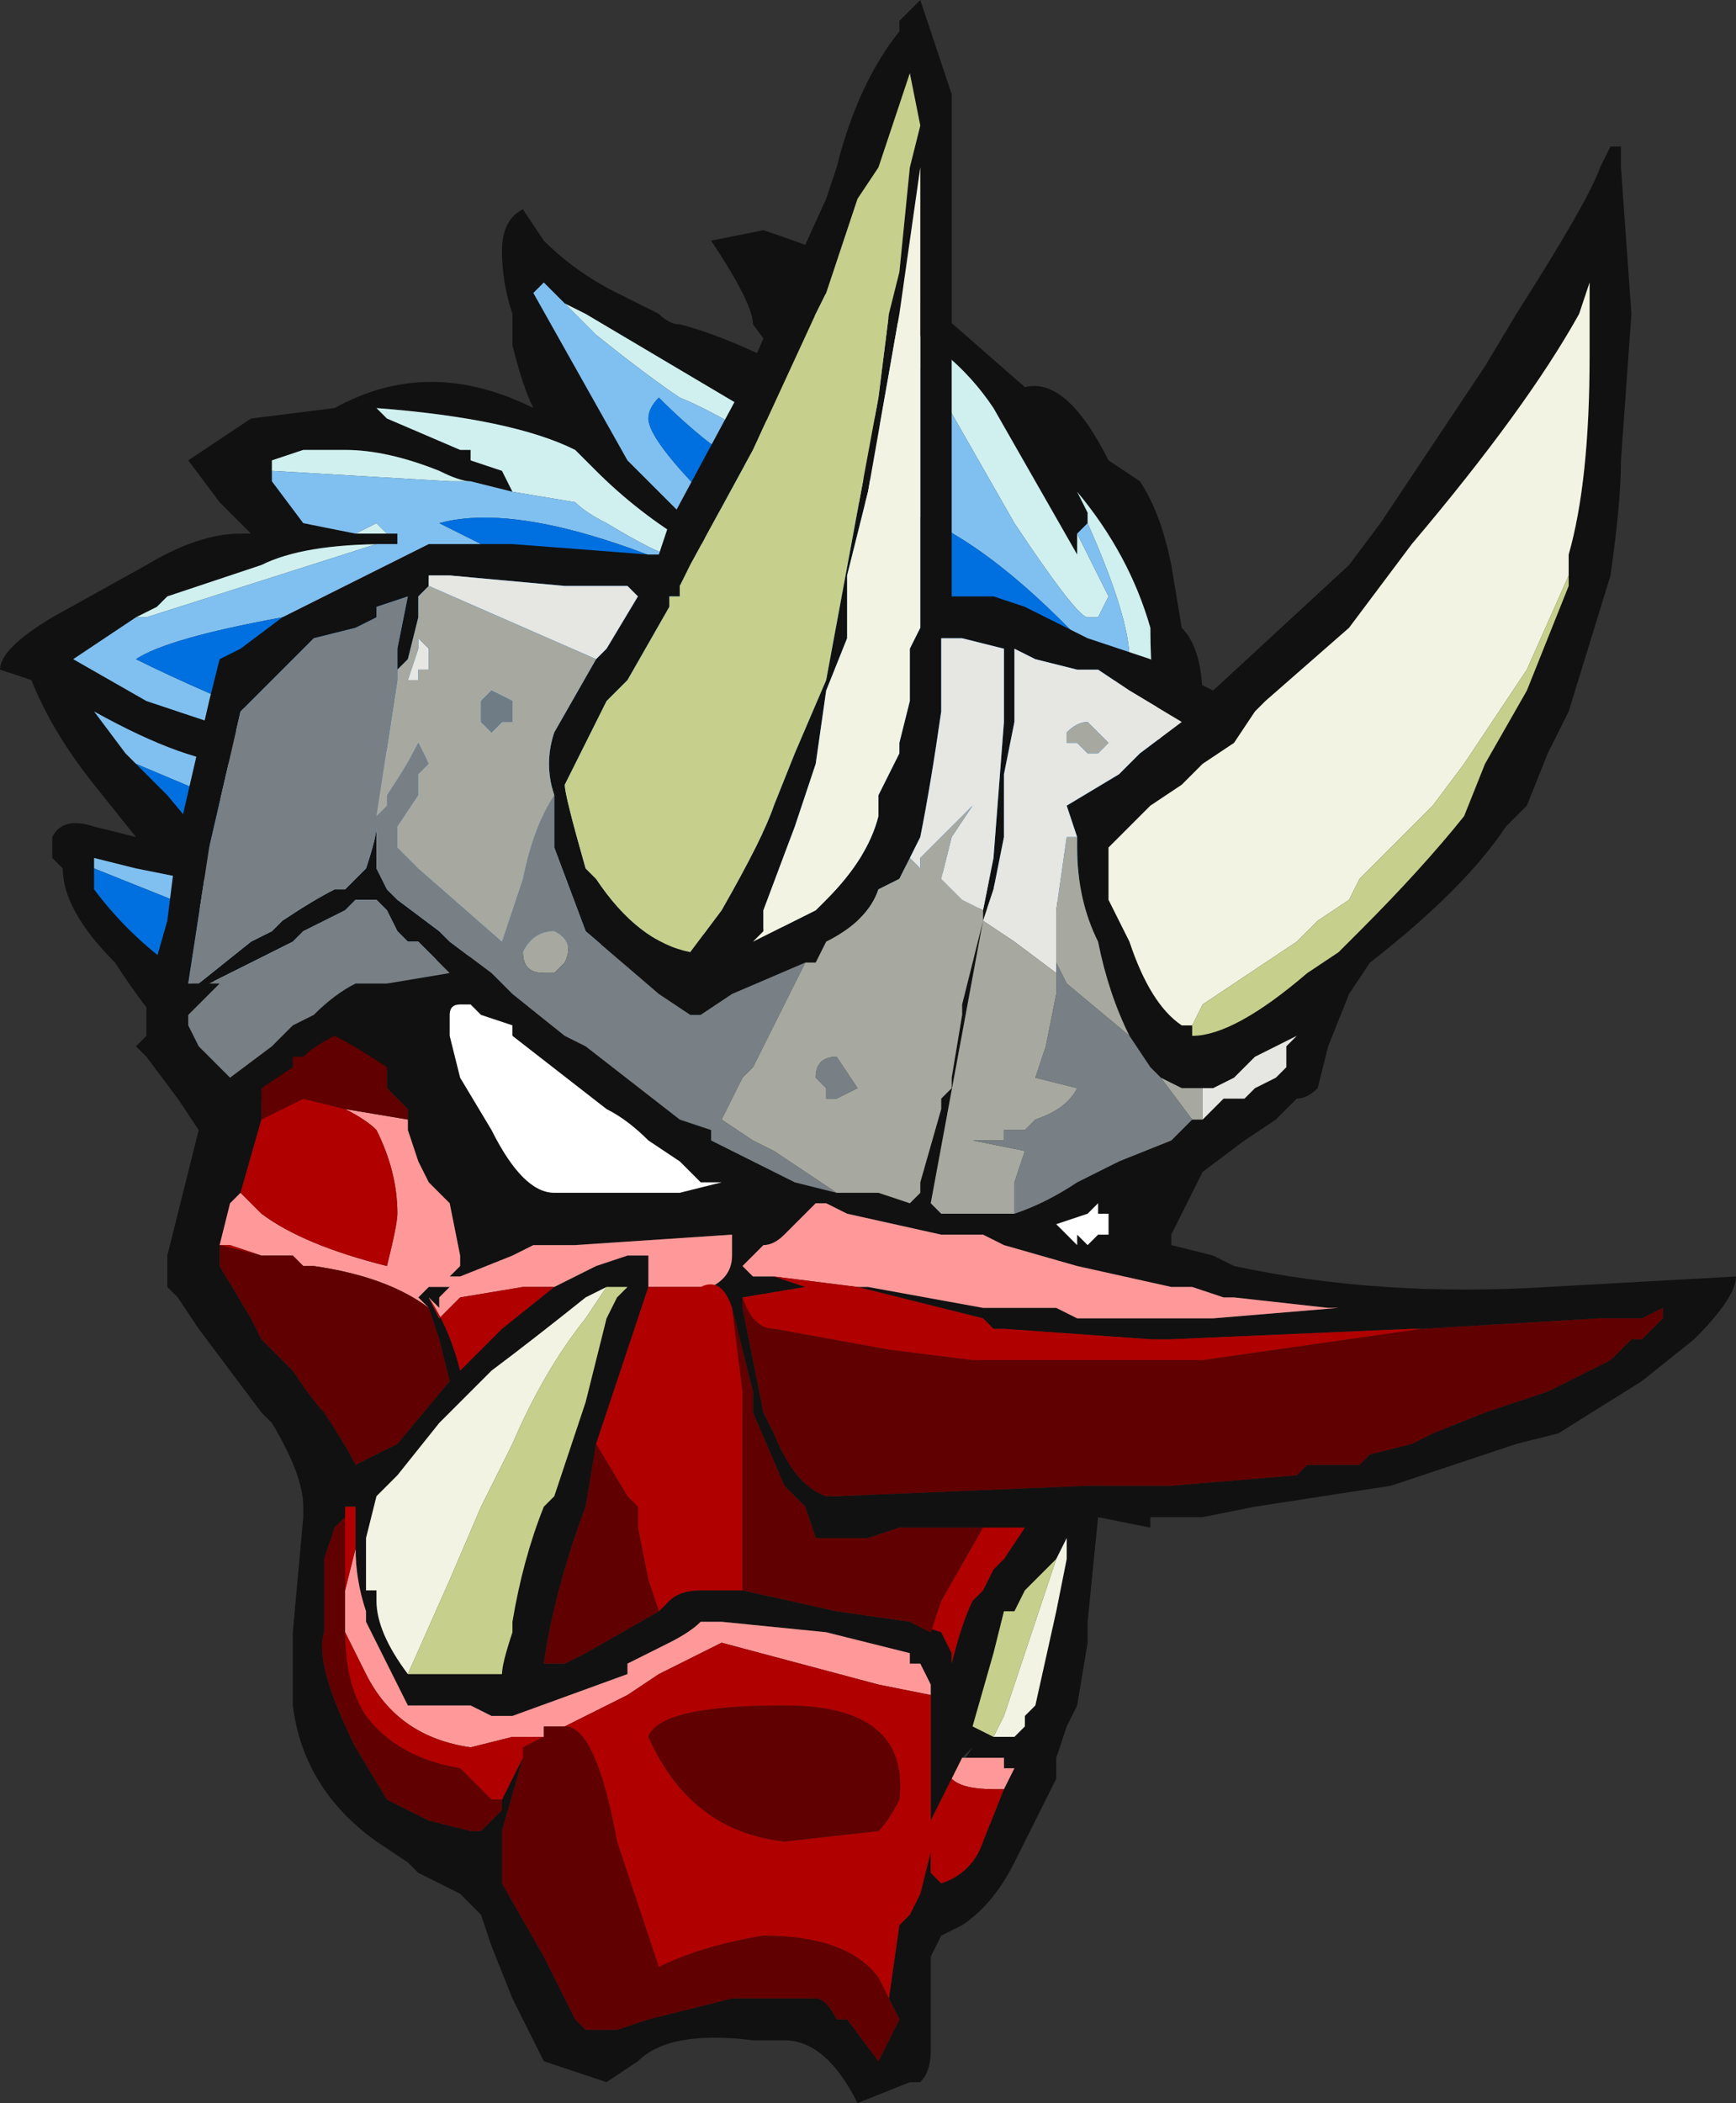 <?xml version="1.0" encoding="UTF-8" standalone="no"?>
<svg xmlns:ffdec="https://www.free-decompiler.com/flash" xmlns:xlink="http://www.w3.org/1999/xlink" ffdec:objectType="frame" height="70.35px" width="58.1px" xmlns="http://www.w3.org/2000/svg">
  <rect width="100%" height="100%" fill="#333333" stroke="none"/>
  <g transform="matrix(1.0, 0.0, 0.0, 1.0, 16.1, 30.1)">
    <use ffdec:characterId="1535" height="10.05" transform="matrix(7.0, 0.0, 0.0, 7.0, -16.1, -30.1)" width="8.3" xlink:href="#shape0"/>
  </g>
  <defs>
    <g id="shape0" transform="matrix(1.0, 0.0, 0.0, 1.0, 2.3, 4.3)">
      <path d="M1.5 -2.95 L2.0 -2.1 1.85 -2.0 0.5 -2.8 0.4 -2.85 0.35 -2.9 0.3 -2.95 0.25 -2.9 0.7 -2.1 Q0.9 -1.9 1.1 -1.7 L1.0 -1.7 Q0.75 -1.85 0.55 -2.05 L0.45 -2.15 Q0.15 -2.3 -0.5 -2.35 L-0.45 -2.3 -0.1 -2.15 -0.05 -2.15 -0.05 -2.1 0.1 -2.05 0.15 -1.95 -0.05 -2.0 Q-0.1 -2.0 -0.2 -2.05 -0.45 -2.15 -0.65 -2.15 L-0.85 -2.15 -1.0 -2.1 -1.0 -2.05 -1.0 -2.0 -0.85 -1.8 -0.6 -1.75 -0.45 -1.75 -0.4 -1.75 -0.4 -1.7 -0.45 -1.7 Q-0.85 -1.7 -1.05 -1.6 L-1.5 -1.45 -1.55 -1.4 -1.65 -1.35 -1.95 -1.15 -1.6 -0.95 -1.0 -0.75 -1.15 -0.65 Q-1.4 -0.65 -1.85 -0.9 L-1.7 -0.7 -1.65 -0.65 -1.5 -0.5 -1.25 -0.2 -1.2 -0.1 -1.4 -0.1 -1.65 -0.15 -1.85 -0.2 -1.85 -0.1 -1.85 -0.05 Q-1.7 0.15 -1.5 0.3 L-1.4 0.4 2.8 0.0 3.25 -0.75 3.25 -0.85 Q3.2 -1.0 3.2 -1.3 3.1 -1.65 2.85 -1.95 L2.9 -1.85 2.9 -1.8 2.85 -1.75 2.85 -1.65 2.45 -2.35 Q2.25 -2.65 1.9 -2.8 L1.5 -2.95 M2.6 -2.45 Q2.8 -2.5 3.0 -2.1 L3.15 -2.0 Q3.25 -1.85 3.3 -1.6 L3.35 -1.3 Q3.45 -1.2 3.45 -0.95 L-0.85 1.0 Q-1.3 1.0 -1.75 0.3 -2.0 0.05 -2.0 -0.15 L-2.05 -0.2 -2.05 -0.3 Q-2.0 -0.4 -1.85 -0.35 L-1.65 -0.3 -1.85 -0.55 Q-2.05 -0.8 -2.15 -1.05 L-2.3 -1.1 Q-2.3 -1.2 -2.05 -1.35 L-1.6 -1.6 Q-1.35 -1.75 -1.15 -1.75 L-1.1 -1.75 -1.25 -1.9 -1.4 -2.1 Q-1.25 -2.2 -1.1 -2.3 L-0.7 -2.35 Q-0.25 -2.6 0.25 -2.35 0.2 -2.45 0.15 -2.65 L0.15 -2.8 Q0.1 -2.95 0.1 -3.1 0.1 -3.25 0.2 -3.3 L0.3 -3.15 Q0.45 -3.0 0.65 -2.9 L0.85 -2.8 Q0.9 -2.75 0.95 -2.75 1.15 -2.7 1.45 -2.55 L1.3 -2.75 Q1.3 -2.85 1.1 -3.15 L1.35 -3.2 Q1.65 -3.1 2.0 -2.95 L2.2 -2.8 2.6 -2.45" fill="#111111" fill-rule="evenodd" stroke="none"/>
      <path d="M2.0 -2.1 L2.05 -1.85 1.8 -1.9 Q1.2 -2.3 0.95 -2.4 0.8 -2.5 0.55 -2.7 L0.35 -2.9 0.4 -2.85 0.5 -2.8 1.85 -2.0 2.0 -2.1 M3.1 -0.95 L3.1 -1.15 Q3.1 -1.35 2.9 -1.8 L2.9 -1.85 2.85 -1.95 Q3.1 -1.65 3.2 -1.3 3.2 -1.0 3.25 -0.85 L3.25 -0.75 3.1 -0.95 M2.85 -1.75 L3.0 -1.45 2.95 -1.35 Q3.0 -1.35 2.9 -1.35 2.85 -1.35 2.55 -1.8 L2.15 -2.5 1.5 -2.95 1.9 -2.8 Q2.25 -2.65 2.45 -2.35 L2.85 -1.65 2.85 -1.75 M1.0 -1.7 L0.9 -1.65 Q0.85 -1.65 0.6 -1.8 0.5 -1.85 0.45 -1.9 L0.15 -1.95 0.1 -2.05 -0.05 -2.1 -0.05 -2.15 -0.1 -2.15 -0.45 -2.3 -0.5 -2.35 Q0.15 -2.3 0.45 -2.15 L0.55 -2.05 Q0.75 -1.85 1.0 -1.7 M-0.05 -2.0 L-0.15 -2.0 -1.0 -2.05 -1.0 -2.1 -0.85 -2.15 -0.65 -2.15 Q-0.45 -2.15 -0.2 -2.05 -0.1 -2.0 -0.05 -2.0 M-0.6 -1.75 L-0.5 -1.8 -0.45 -1.75 -0.6 -1.75 M-0.45 -1.7 L-0.5 -1.7 -1.6 -1.35 -1.65 -1.35 -1.55 -1.4 -1.5 -1.45 -1.05 -1.6 Q-0.85 -1.7 -0.45 -1.7" fill="#d0f0f0" fill-rule="evenodd" stroke="none"/>
      <path d="M2.0 -2.1 L1.5 -2.95 2.15 -2.5 2.55 -1.8 Q2.85 -1.35 2.9 -1.35 3.0 -1.35 2.95 -1.35 L3.0 -1.45 2.85 -1.75 2.9 -1.8 2.9 -1.85 2.9 -1.8 Q3.1 -1.35 3.1 -1.15 L3.1 -0.95 2.95 -1.15 Q2.45 -1.7 2.05 -1.85 L2.0 -2.1 M0.35 -2.9 L0.55 -2.7 Q0.8 -2.5 0.95 -2.4 1.2 -2.3 1.8 -1.9 L1.3 -2.05 Q1.1 -2.15 0.85 -2.4 0.8 -2.35 0.8 -2.3 0.8 -2.2 1.1 -1.9 L1.65 -1.25 Q0.35 -1.95 -0.2 -1.8 L0.3 -1.55 0.0 -1.55 -0.95 -1.35 Q-1.5 -1.25 -1.65 -1.15 -1.35 -1.0 -0.85 -0.8 L2.8 0.0 -1.4 0.4 -0.7 -0.25 -1.65 -0.65 -1.7 -0.7 -1.85 -0.9 Q-1.4 -0.65 -1.15 -0.65 L-1.0 -0.75 -1.6 -0.95 -1.95 -1.15 -1.65 -1.35 -1.6 -1.35 -0.5 -1.7 -0.45 -1.7 -0.4 -1.7 -0.4 -1.75 -0.45 -1.75 -0.5 -1.8 -0.6 -1.75 -0.85 -1.8 -1.0 -2.0 -1.0 -2.05 -0.15 -2.0 -0.05 -2.0 0.15 -1.95 0.1 -2.05 0.15 -1.95 0.45 -1.9 Q0.5 -1.85 0.6 -1.8 0.85 -1.65 0.9 -1.65 L1.0 -1.7 1.1 -1.7 Q0.9 -1.9 0.7 -2.1 L0.25 -2.9 0.3 -2.95 0.35 -2.9 M-1.2 -0.1 L-1.35 0.05 -1.85 -0.15 -1.85 -0.1 -1.85 -0.2 -1.65 -0.15 -1.4 -0.1 -1.2 -0.1" fill="#80c0f0" fill-rule="evenodd" stroke="none"/>
      <path d="M2.05 -1.85 Q2.45 -1.7 2.95 -1.15 L3.1 -0.95 3.25 -0.75 2.8 0.0 -0.85 -0.8 Q-1.35 -1.0 -1.65 -1.15 -1.5 -1.25 -0.95 -1.35 L0.0 -1.55 0.3 -1.55 -0.2 -1.8 Q0.35 -1.95 1.65 -1.25 L1.1 -1.9 Q0.8 -2.2 0.8 -2.3 0.8 -2.35 0.85 -2.4 1.1 -2.15 1.3 -2.05 L1.8 -1.9 2.05 -1.85 M-1.65 -0.65 L-0.7 -0.25 -1.4 0.4 -1.5 0.3 Q-1.7 0.15 -1.85 -0.05 L-1.85 -0.1 -1.85 -0.15 -1.35 0.05 -1.2 -0.1 -1.25 -0.2 -1.5 -0.5 -1.65 -0.65" fill="#0070e0" fill-rule="evenodd" stroke="none"/>
      <path d="M5.45 -3.6 L5.45 -3.5 5.5 -2.8 5.45 -2.1 Q5.45 -1.9 5.4 -1.55 L5.2 -0.9 5.1 -0.7 5.0 -0.45 4.9 -0.35 Q4.7 -0.05 4.25 0.3 L4.15 0.45 4.05 0.7 4.0 0.9 Q3.95 0.95 3.9 0.95 L3.8 1.05 3.65 1.15 3.45 1.3 3.3 1.6 3.3 1.65 3.5 1.7 3.6 1.75 Q4.3 1.9 5.1 1.85 L6.0 1.8 Q6.0 1.9 5.8 2.1 L5.55 2.3 5.15 2.55 4.95 2.6 4.35 2.8 3.7 2.9 3.45 2.95 3.2 2.95 3.2 3.0 2.95 2.95 2.9 3.45 2.9 3.55 2.85 3.85 2.8 3.95 2.75 4.1 2.75 4.2 2.55 4.6 Q2.45 4.8 2.3 4.9 L2.2 4.95 2.15 5.05 2.15 5.5 Q2.15 5.6 2.1 5.65 L2.05 5.65 1.8 5.75 Q1.65 5.45 1.45 5.45 L1.3 5.45 Q0.9 5.4 0.75 5.55 L0.6 5.65 0.3 5.55 0.15 5.25 0.05 5.0 0.0 4.85 -0.1 4.75 -0.3 4.65 -0.35 4.6 -0.5 4.5 Q-0.85 4.25 -0.9 3.85 L-0.9 3.5 -0.85 2.95 -0.85 2.9 Q-0.85 2.75 -1.0 2.5 L-1.05 2.45 -1.35 2.05 -1.45 1.9 -1.5 1.85 -1.5 1.7 -1.35 1.1 -1.45 0.95 -1.6 0.75 -1.65 0.7 -1.6 0.65 -1.6 0.45 -1.5 0.1 -1.45 -0.3 -1.3 -0.95 -1.25 -1.15 -1.15 -1.2 -0.95 -1.35 -0.45 -1.6 Q-0.35 -1.65 -0.25 -1.7 L0.15 -1.7 0.8 -1.65 0.85 -1.65 0.9 -1.8 1.25 -2.45 1.4 -2.8 1.65 -3.35 1.7 -3.5 Q1.8 -3.9 2.0 -4.15 L2.0 -4.2 2.1 -4.3 2.25 -3.85 2.25 -1.45 2.45 -1.45 2.6 -1.4 2.9 -1.25 3.2 -1.15 3.5 -1.0 4.15 -1.6 4.3 -1.8 4.8 -2.55 4.95 -2.8 Q5.3 -3.35 5.35 -3.5 L5.4 -3.6 5.45 -3.6 M2.0 -3.8 L1.9 -3.5 1.8 -3.35 1.65 -2.9 1.6 -2.8 1.3 -2.15 1.0 -1.6 0.95 -1.5 0.95 -1.45 0.9 -1.45 0.9 -1.4 0.7 -1.05 0.6 -0.95 Q0.45 -0.65 0.4 -0.55 0.4 -0.5 0.5 -0.15 L0.55 -0.1 Q0.75 0.2 1.0 0.25 L1.15 0.05 Q1.35 -0.3 1.4 -0.45 L1.5 -0.7 1.65 -1.05 1.9 -2.4 1.95 -2.8 2.0 -3.0 2.05 -3.5 2.1 -3.7 2.05 -3.95 2.0 -3.8 M2.1 -3.5 L2.0 -2.8 1.85 -1.95 1.75 -1.55 1.75 -1.25 1.65 -1.0 1.6 -0.65 1.5 -0.35 1.35 0.05 1.35 0.15 1.3 0.2 1.6 0.05 1.65 0.0 Q1.85 -0.2 1.9 -0.4 L1.9 -0.5 2.0 -0.7 2.0 -0.75 2.05 -0.95 2.05 -1.2 2.1 -1.3 2.1 -3.5 M0.55 -1.15 L0.6 -1.2 0.75 -1.45 0.7 -1.5 0.4 -1.5 -0.15 -1.55 -0.25 -1.55 -0.25 -1.5 -0.3 -1.45 -0.3 -1.35 -0.35 -1.15 -0.4 -1.1 -0.4 -1.2 -0.35 -1.45 -0.5 -1.4 -0.5 -1.35 -0.6 -1.3 -0.8 -1.25 -1.15 -0.9 -1.3 -0.25 -1.4 0.4 -1.35 0.4 -1.1 0.2 -1.0 0.15 -0.95 0.1 Q-0.8 0.0 -0.7 -0.05 L-0.65 -0.05 -0.55 -0.15 Q-0.5 -0.3 -0.5 -0.35 L-0.5 -0.15 -0.45 -0.05 -0.4 0.0 -0.2 0.15 -0.15 0.2 0.05 0.35 0.15 0.45 0.4 0.65 0.5 0.7 0.95 1.05 1.1 1.1 1.1 1.15 Q1.2 1.2 1.3 1.25 L1.5 1.35 1.7 1.4 1.9 1.4 2.05 1.45 2.1 1.4 2.1 1.35 2.2 1.0 2.2 0.95 2.25 0.9 2.25 0.85 2.3 0.55 2.3 0.5 2.4 0.1 2.4 0.05 2.45 -0.2 2.5 -0.85 2.5 -1.2 2.3 -1.25 2.2 -1.25 2.2 -0.9 Q2.15 -0.55 2.1 -0.3 L2.05 -0.2 2.0 -0.1 1.9 -0.05 Q1.85 0.1 1.65 0.2 L1.6 0.3 1.55 0.3 1.2 0.45 1.05 0.55 1.0 0.55 0.85 0.45 0.5 0.15 0.35 -0.25 0.35 -0.5 Q0.3 -0.65 0.35 -0.8 L0.55 -1.15 M2.85 -0.3 L2.85 -0.3 2.8 -0.45 3.05 -0.6 3.15 -0.7 3.35 -0.85 3.1 -1.0 2.95 -1.1 2.85 -1.1 2.65 -1.15 2.55 -1.2 2.55 -0.85 2.5 -0.6 2.5 -0.3 2.45 -0.05 2.4 0.1 2.15 1.45 2.2 1.5 2.55 1.5 Q2.7 1.45 2.85 1.35 L3.05 1.25 3.3 1.15 3.4 1.05 3.45 1.05 3.55 0.95 3.65 0.95 3.7 0.9 3.8 0.85 3.85 0.8 3.85 0.7 3.9 0.65 3.7 0.75 3.6 0.85 3.5 0.9 3.35 0.9 3.25 0.85 3.2 0.8 3.1 0.65 Q3.0 0.45 2.95 0.2 2.85 0.0 2.85 -0.25 L2.85 -0.3 M5.2 -1.55 L5.2 -1.65 Q5.3 -2.0 5.3 -2.6 L5.3 -2.95 5.25 -2.8 Q5.0 -2.35 4.45 -1.7 L4.15 -1.3 3.75 -0.95 3.7 -0.9 3.6 -0.75 3.45 -0.65 3.35 -0.55 3.2 -0.45 3.0 -0.25 3.0 0.0 3.1 0.2 Q3.2 0.5 3.35 0.6 L3.4 0.6 3.4 0.65 Q3.6 0.65 3.95 0.35 L4.1 0.25 4.2 0.15 Q4.5 -0.15 4.7 -0.4 L4.8 -0.65 5.0 -1.0 5.2 -1.5 5.2 -1.55 M3.0 1.5 L2.95 1.5 2.95 1.45 2.9 1.5 2.75 1.55 2.85 1.65 2.85 1.6 2.9 1.65 2.95 1.6 3.0 1.6 3.0 1.5 M4.1 1.95 L4.05 1.95 3.6 1.9 3.55 1.9 3.4 1.85 3.3 1.85 2.85 1.75 2.5 1.65 2.4 1.6 2.2 1.6 1.75 1.5 1.65 1.45 1.6 1.45 1.45 1.6 Q1.4 1.65 1.35 1.65 1.3 1.7 1.25 1.75 L1.3 1.8 1.4 1.8 1.55 1.85 1.25 1.9 1.25 1.95 1.35 2.45 1.4 2.55 Q1.5 2.8 1.65 2.85 L1.7 2.85 2.9 2.8 3.3 2.8 3.9 2.75 3.95 2.7 4.2 2.7 4.25 2.65 4.45 2.6 4.55 2.55 4.8 2.45 5.1 2.35 5.4 2.2 5.5 2.1 5.55 2.1 5.65 2.0 5.65 1.95 5.55 2.0 5.35 2.0 4.5 2.05 4.45 2.05 3.3 2.1 3.2 2.1 2.5 2.05 2.45 2.05 2.4 2.0 1.8 1.85 1.85 1.85 2.4 1.95 2.75 1.95 2.85 2.0 3.5 2.0 4.1 1.95 M0.15 0.6 L0.0 0.55 -0.05 0.5 -0.1 0.5 Q-0.15 0.5 -0.15 0.55 L-0.15 0.65 -0.1 0.85 0.05 1.1 Q0.2 1.4 0.35 1.4 L0.95 1.4 1.15 1.35 1.05 1.35 0.95 1.25 0.8 1.15 Q0.7 1.05 0.6 1.0 L0.15 0.65 0.15 0.6 M0.35 1.85 L0.55 1.75 0.7 1.7 Q0.75 1.7 0.8 1.7 L0.8 1.85 0.55 2.6 0.5 2.9 Q0.35 3.3 0.3 3.65 L0.4 3.65 0.5 3.6 0.85 3.4 0.9 3.35 Q0.95 3.3 1.05 3.3 L1.25 3.3 1.7 3.4 2.05 3.45 2.2 3.5 2.25 3.6 2.25 3.65 Q2.3 3.45 2.35 3.35 L2.4 3.3 2.45 3.2 2.5 3.15 2.6 3.0 2.4 3.0 2.0 3.0 1.85 3.05 1.6 3.05 1.55 2.9 1.45 2.8 1.3 2.45 1.3 2.35 1.2 1.95 Q1.15 1.8 1.05 1.85 L1.1 1.85 Q1.2 1.8 1.2 1.7 L1.2 1.6 0.45 1.65 0.25 1.65 0.15 1.7 -0.1 1.8 -0.15 1.8 -0.2 1.85 -0.15 1.85 -0.2 1.9 -0.2 1.95 -0.25 1.9 Q-0.15 2.05 -0.1 2.25 L0.1 2.05 0.35 1.85 M0.6 1.85 L0.5 1.9 Q0.25 2.1 0.05 2.25 L-0.2 2.5 -0.4 2.75 -0.5 2.85 -0.55 3.05 -0.55 3.3 -0.5 3.3 -0.5 3.35 Q-0.5 3.5 -0.35 3.7 L-0.35 3.65 -0.35 3.7 0.1 3.7 Q0.1 3.65 0.15 3.5 L0.15 3.45 Q0.2 3.15 0.3 2.9 L0.35 2.85 0.5 2.4 0.6 2.0 0.65 1.9 0.7 1.85 0.6 1.85 M2.15 3.8 L2.15 3.75 2.1 3.65 2.05 3.65 2.05 3.6 1.65 3.5 1.15 3.45 1.05 3.45 Q1.0 3.5 0.9 3.55 L0.7 3.65 0.7 3.7 0.15 3.9 0.05 3.9 -0.05 3.85 -0.35 3.85 -0.55 3.45 -0.55 3.4 Q-0.6 3.25 -0.6 3.1 L-0.6 2.9 -0.65 2.9 -0.65 2.95 -0.7 3.0 -0.75 3.15 -0.75 3.5 Q-0.8 3.65 -0.6 4.05 L-0.45 4.3 -0.25 4.4 -0.05 4.45 0.0 4.45 0.1 4.35 0.1 4.3 0.2 4.1 0.1 4.45 0.1 4.7 0.3 5.05 0.45 5.35 0.5 5.4 0.65 5.4 0.8 5.35 1.2 5.25 1.6 5.25 Q1.65 5.25 1.7 5.35 L1.75 5.35 1.9 5.55 2.0 5.35 1.95 5.25 2.0 4.9 2.05 4.85 2.1 4.75 2.15 4.55 2.15 4.5 2.15 3.8 M2.15 4.45 L2.15 4.5 2.15 4.65 2.2 4.7 Q2.35 4.65 2.4 4.5 L2.5 4.25 2.55 4.15 2.5 4.15 2.5 4.1 2.3 4.1 2.35 4.05 2.25 4.2 2.15 4.4 2.15 4.45 M0.2 4.05 L0.2 4.1 0.2 4.05 M2.75 3.15 L2.6 3.3 2.55 3.4 2.5 3.4 2.45 3.6 2.35 3.95 2.45 4.0 2.55 4.0 2.6 3.95 2.6 3.9 2.65 3.85 2.75 3.4 2.8 3.15 2.8 3.05 2.75 3.15 M1.35 5.15 L1.35 5.15 M-0.9 0.6 L-0.8 0.55 Q-0.7 0.45 -0.6 0.4 L-0.45 0.4 -0.15 0.35 -0.3 0.2 -0.35 0.2 -0.4 0.15 -0.45 0.05 -0.5 0.0 -0.6 0.0 -0.65 0.05 -0.85 0.15 -0.9 0.2 -1.3 0.4 -1.25 0.4 -1.4 0.55 -1.4 0.6 -1.35 0.7 -1.2 0.85 -1.0 0.7 -0.9 0.6 M-0.35 1.05 L-0.35 1.0 -0.45 0.9 -0.45 0.8 Q-0.6 0.7 -0.7 0.65 -0.8 0.7 -0.85 0.75 L-0.9 0.75 -0.9 0.8 -1.05 0.9 -1.05 1.05 -1.15 1.4 -1.2 1.45 -1.25 1.65 -1.25 1.75 -1.1 2.0 -1.05 2.1 -0.9 2.25 Q-0.8 2.4 -0.75 2.45 -0.65 2.6 -0.6 2.7 L-0.4 2.6 -0.15 2.3 -0.2 2.1 -0.25 1.95 -0.3 1.9 -0.25 1.85 -0.2 1.85 -0.1 1.75 -0.1 1.7 -0.15 1.45 -0.25 1.35 -0.3 1.25 -0.35 1.1 -0.35 1.05" fill="#111111" fill-rule="evenodd" stroke="none"/>
      <path d="M-0.25 -1.5 L-0.25 -1.55 -0.15 -1.55 0.4 -1.5 0.7 -1.5 0.75 -1.45 0.6 -1.2 0.55 -1.15 -0.25 -1.5 M2.05 -0.2 L2.1 -0.3 Q2.15 -0.55 2.2 -0.9 L2.2 -1.25 2.3 -1.25 2.5 -1.2 2.5 -0.85 2.45 -0.2 2.4 0.05 2.3 0.0 2.2 -0.1 2.25 -0.3 2.35 -0.45 2.1 -0.2 2.1 -0.15 2.05 -0.2 M2.4 0.1 L2.45 -0.05 2.5 -0.3 2.5 -0.6 2.55 -0.85 2.55 -1.2 2.65 -1.15 2.85 -1.1 2.95 -1.1 3.1 -1.0 3.35 -0.85 3.15 -0.7 3.05 -0.6 2.8 -0.45 2.85 -0.3 2.85 -0.3 2.8 -0.3 2.75 0.05 2.75 0.3 2.75 0.35 2.55 0.2 2.4 0.1 M3.5 0.9 L3.6 0.85 3.7 0.75 3.9 0.65 3.85 0.7 3.85 0.8 3.8 0.85 3.7 0.9 3.65 0.95 3.55 0.95 3.45 1.05 3.45 0.9 3.5 0.9 M2.8 -0.8 L2.8 -0.75 2.85 -0.75 2.9 -0.7 2.95 -0.7 3.0 -0.75 2.9 -0.85 Q2.85 -0.85 2.8 -0.8 M-0.3 -1.1 L-0.3 -1.05 -0.35 -1.05 -0.3 -1.2 -0.3 -1.25 -0.25 -1.2 -0.25 -1.1 -0.3 -1.1" fill="#e6e6e3" fill-rule="evenodd" stroke="none"/>
      <path d="M-0.25 -1.5 L0.55 -1.15 0.35 -0.8 Q0.3 -0.65 0.35 -0.5 0.25 -0.35 0.2 -0.1 L0.1 0.2 -0.3 -0.15 -0.4 -0.25 -0.4 -0.35 -0.3 -0.5 -0.3 -0.6 -0.25 -0.65 -0.3 -0.75 Q-0.35 -0.65 -0.45 -0.5 L-0.45 -0.45 -0.5 -0.4 -0.4 -1.05 -0.4 -1.1 -0.35 -1.15 -0.3 -1.35 -0.3 -1.45 -0.25 -1.5 M1.55 0.3 L1.6 0.3 1.65 0.2 Q1.85 0.1 1.9 -0.05 L2.0 -0.1 2.05 -0.2 2.1 -0.15 2.1 -0.2 2.35 -0.45 2.25 -0.3 2.2 -0.1 2.3 0.0 2.4 0.05 2.4 0.1 2.3 0.5 2.3 0.55 2.25 0.85 2.25 0.9 2.2 0.95 2.2 1.0 2.1 1.35 2.1 1.4 2.05 1.45 1.9 1.4 1.7 1.4 1.4 1.2 1.3 1.15 1.15 1.05 1.25 0.85 1.3 0.8 1.55 0.3 M0.15 -0.9 L0.15 -0.95 0.05 -1.0 0.0 -0.95 0.0 -0.85 0.05 -0.8 0.1 -0.85 0.15 -0.85 0.15 -0.9 M2.4 0.1 L2.55 0.2 2.75 0.35 2.75 0.45 2.7 0.7 2.65 0.85 2.85 0.9 Q2.8 1.0 2.65 1.05 L2.6 1.1 2.5 1.1 2.5 1.15 2.35 1.15 2.6 1.2 2.55 1.35 2.55 1.5 2.2 1.5 2.15 1.45 2.4 0.1 M2.75 0.3 L2.75 0.05 2.8 -0.3 2.85 -0.3 2.85 -0.25 Q2.85 0.0 2.95 0.2 3.0 0.45 3.1 0.65 L2.8 0.4 2.75 0.3 M3.2 0.8 L3.25 0.85 3.35 0.9 3.5 0.9 3.45 0.9 3.45 1.05 3.4 1.05 3.25 0.85 3.2 0.8 M2.8 -0.8 Q2.85 -0.85 2.9 -0.85 L3.0 -0.75 2.95 -0.7 2.9 -0.7 2.85 -0.75 2.8 -0.75 2.8 -0.8 M1.7 0.75 Q1.6 0.75 1.6 0.85 L1.65 0.9 1.65 0.95 1.7 0.95 1.8 0.9 1.7 0.75 M0.35 0.35 L0.3 0.35 Q0.2 0.35 0.2 0.25 0.25 0.15 0.35 0.15 0.45 0.2 0.4 0.3 L0.35 0.35 M-0.3 -1.1 L-0.25 -1.1 -0.25 -1.2 -0.3 -1.25 -0.3 -1.2 -0.35 -1.05 -0.3 -1.05 -0.3 -1.1" fill="#a7a9a0" fill-rule="evenodd" stroke="none"/>
      <path d="M0.15 -0.9 L0.15 -0.85 0.1 -0.85 0.05 -0.8 0.0 -0.85 0.0 -0.95 0.05 -1.0 0.15 -0.95 0.15 -0.9" fill="#707c85" fill-rule="evenodd" stroke="none"/>
      <path d="M0.35 -0.5 L0.35 -0.25 0.5 0.15 0.85 0.45 1.0 0.55 1.05 0.55 1.2 0.45 1.55 0.3 1.3 0.8 1.25 0.85 1.15 1.05 1.3 1.15 1.4 1.2 1.7 1.4 1.5 1.35 1.3 1.25 Q1.2 1.2 1.1 1.15 L1.1 1.1 0.95 1.05 0.5 0.7 0.4 0.65 0.15 0.45 0.05 0.35 -0.15 0.2 -0.2 0.15 -0.4 0.0 -0.45 -0.05 -0.5 -0.15 -0.5 -0.35 Q-0.5 -0.3 -0.55 -0.15 L-0.65 -0.05 -0.7 -0.05 Q-0.8 0.0 -0.95 0.1 L-1.0 0.15 -1.1 0.2 -1.35 0.4 -1.4 0.4 -1.3 -0.25 -1.15 -0.9 -0.8 -1.25 -0.6 -1.3 -0.5 -1.35 -0.5 -1.4 -0.35 -1.45 -0.4 -1.2 -0.4 -1.1 -0.4 -1.05 -0.5 -0.4 -0.45 -0.45 -0.45 -0.5 Q-0.35 -0.65 -0.3 -0.75 L-0.25 -0.65 -0.3 -0.6 -0.3 -0.5 -0.4 -0.35 -0.4 -0.25 -0.3 -0.15 0.1 0.2 0.2 -0.1 Q0.25 -0.35 0.35 -0.5 M2.75 0.35 L2.75 0.3 2.8 0.4 3.1 0.65 3.2 0.8 3.25 0.85 3.4 1.05 3.3 1.15 3.05 1.25 2.85 1.35 Q2.7 1.45 2.55 1.5 L2.55 1.35 2.6 1.2 2.35 1.15 2.5 1.15 2.5 1.1 2.6 1.1 2.65 1.05 Q2.8 1.0 2.85 0.9 L2.65 0.85 2.7 0.7 2.75 0.45 2.75 0.35 M1.7 0.75 L1.8 0.9 1.7 0.95 1.65 0.95 1.65 0.9 1.6 0.85 Q1.6 0.75 1.7 0.75 M0.35 0.35 L0.4 0.3 Q0.45 0.2 0.35 0.15 0.25 0.15 0.2 0.25 0.2 0.35 0.3 0.35 L0.35 0.35 M-1.0 0.7 L-1.2 0.85 -1.35 0.7 -1.4 0.6 -1.4 0.55 -1.25 0.4 -1.3 0.4 -0.9 0.2 -0.85 0.15 -0.65 0.05 -0.6 0.0 -0.5 0.0 -0.45 0.05 -0.4 0.15 -0.35 0.2 -0.3 0.2 -0.15 0.35 -0.45 0.4 -0.6 0.4 Q-0.7 0.45 -0.8 0.55 L-0.9 0.6 -1.0 0.7" fill="#788085" fill-rule="evenodd" stroke="none"/>
      <path d="M2.1 -3.5 L2.1 -1.3 2.05 -1.2 2.05 -0.95 2.0 -0.75 2.0 -0.7 1.9 -0.5 1.9 -0.4 Q1.85 -0.2 1.65 0.0 L1.6 0.05 1.3 0.2 1.35 0.15 1.35 0.05 1.5 -0.35 1.6 -0.65 1.65 -1.0 1.75 -1.25 1.75 -1.55 1.85 -1.95 2.0 -2.8 2.1 -3.5 M3.35 0.6 Q3.2 0.5 3.1 0.2 L3.0 0.0 3.0 -0.25 3.2 -0.45 3.35 -0.55 3.45 -0.65 3.6 -0.75 3.7 -0.9 3.75 -0.95 4.15 -1.3 4.45 -1.7 Q5.0 -2.35 5.25 -2.8 L5.3 -2.95 5.3 -2.6 Q5.3 -2.0 5.2 -1.65 L5.2 -1.55 5.0 -1.1 4.7 -0.65 4.55 -0.45 4.2 -0.1 4.15 0.0 4.0 0.1 3.9 0.2 3.45 0.5 3.4 0.6 3.35 0.6 M0.6 1.85 L0.5 2.0 Q0.3 2.25 0.15 2.6 L0.0 2.9 -0.15 3.25 -0.35 3.7 Q-0.5 3.5 -0.5 3.35 L-0.5 3.3 -0.55 3.3 -0.55 3.05 -0.5 2.85 -0.4 2.75 -0.2 2.5 0.05 2.25 Q0.25 2.1 0.5 1.9 L0.6 1.85 M-0.35 3.65 L-0.35 3.7 -0.35 3.65 M2.75 3.15 L2.8 3.05 2.8 3.15 2.75 3.4 2.65 3.85 2.6 3.9 2.6 3.95 2.55 4.0 2.45 4.0 2.5 3.9 2.75 3.15" fill="#f2f3e2" fill-rule="evenodd" stroke="none"/>
      <path d="M2.0 -3.8 L2.05 -3.95 2.1 -3.7 2.05 -3.5 2.0 -3.0 1.95 -2.8 1.9 -2.4 1.65 -1.05 1.5 -0.7 1.4 -0.45 Q1.35 -0.3 1.15 0.05 L1.0 0.25 Q0.75 0.2 0.55 -0.1 L0.5 -0.15 Q0.4 -0.5 0.4 -0.55 0.45 -0.65 0.6 -0.95 L0.7 -1.05 0.9 -1.4 0.9 -1.45 0.95 -1.45 0.95 -1.5 1.0 -1.6 1.3 -2.15 1.6 -2.8 1.65 -2.9 1.8 -3.35 1.9 -3.5 2.0 -3.8 M3.35 0.6 L3.4 0.6 3.45 0.5 3.9 0.2 4.0 0.1 4.15 0.0 4.2 -0.1 4.55 -0.45 4.7 -0.65 5.0 -1.1 5.2 -1.55 5.2 -1.5 5.0 -1.0 4.8 -0.65 4.7 -0.4 Q4.5 -0.15 4.2 0.15 L4.1 0.25 3.95 0.35 Q3.6 0.65 3.4 0.65 L3.4 0.6 3.35 0.6 M-0.35 3.7 L-0.15 3.25 0.0 2.9 0.15 2.6 Q0.3 2.25 0.5 2.0 L0.6 1.85 0.7 1.85 0.65 1.9 0.6 2.0 0.5 2.4 0.35 2.85 0.3 2.9 Q0.2 3.15 0.15 3.45 L0.15 3.5 Q0.1 3.65 0.1 3.7 L-0.35 3.7 M2.45 4.0 L2.35 3.95 2.45 3.6 2.5 3.4 2.55 3.4 2.6 3.3 2.75 3.15 2.5 3.9 2.45 4.0" fill="#c6d08c" fill-rule="evenodd" stroke="none"/>
      <path d="M3.0 1.5 L3.0 1.6 2.95 1.6 2.9 1.65 2.85 1.6 2.85 1.65 2.75 1.55 2.9 1.5 2.95 1.45 2.95 1.5 3.0 1.5 M0.15 0.6 L0.15 0.65 0.6 1.0 Q0.7 1.05 0.8 1.15 L0.95 1.25 1.05 1.35 1.15 1.35 0.95 1.4 0.35 1.4 Q0.2 1.4 0.05 1.1 L-0.1 0.85 -0.15 0.65 -0.15 0.55 Q-0.15 0.5 -0.1 0.5 L-0.05 0.5 0.0 0.55 0.15 0.6" fill="#ffffff" fill-rule="evenodd" stroke="none"/>
      <path d="M1.4 1.8 L1.3 1.8 1.25 1.75 Q1.3 1.7 1.35 1.65 1.4 1.65 1.45 1.6 L1.6 1.45 1.65 1.45 1.75 1.5 2.2 1.6 2.4 1.6 2.5 1.65 2.85 1.75 3.3 1.85 3.4 1.85 3.55 1.9 3.6 1.9 4.05 1.95 4.1 1.95 3.5 2.0 2.85 2.0 2.75 1.95 2.4 1.95 1.85 1.85 1.8 1.85 1.4 1.8 M0.8 1.85 L0.8 1.7 Q0.75 1.7 0.7 1.7 L0.55 1.75 0.35 1.85 0.2 1.85 -0.1 1.9 -0.2 2.0 -0.25 1.9 -0.2 1.95 -0.2 1.9 -0.15 1.85 -0.2 1.85 -0.15 1.8 -0.1 1.8 0.15 1.7 0.25 1.65 0.45 1.65 1.2 1.6 1.2 1.7 Q1.2 1.8 1.1 1.85 L1.05 1.85 0.8 1.85 M-0.6 3.1 Q-0.6 3.25 -0.55 3.4 L-0.55 3.45 -0.35 3.85 -0.05 3.85 0.05 3.9 0.15 3.9 0.7 3.7 0.7 3.65 0.9 3.55 Q1.0 3.5 1.05 3.45 L1.15 3.45 1.65 3.5 2.05 3.6 2.05 3.65 2.1 3.65 2.15 3.75 2.15 3.8 1.9 3.75 1.15 3.55 0.85 3.7 0.7 3.8 0.4 3.95 0.3 3.95 0.3 4.0 0.15 4.0 -0.05 4.05 Q-0.4 4.0 -0.55 3.7 L-0.65 3.5 -0.65 3.3 -0.6 3.1 M2.3 4.1 L2.5 4.1 2.5 4.15 2.55 4.15 2.5 4.25 2.45 4.25 Q2.3 4.25 2.25 4.2 L2.3 4.1 M-0.35 1.05 L-0.35 1.1 -0.3 1.25 -0.25 1.35 -0.15 1.45 -0.1 1.7 -0.1 1.75 -0.2 1.85 -0.25 1.85 -0.3 1.9 -0.25 1.95 Q-0.45 1.8 -0.8 1.75 L-0.85 1.75 -0.9 1.7 -0.95 1.7 -1.05 1.7 -1.2 1.65 -1.25 1.65 -1.2 1.45 -1.15 1.4 -1.05 1.5 Q-0.85 1.65 -0.45 1.75 -0.4 1.55 -0.4 1.5 -0.4 1.3 -0.5 1.1 -0.55 1.05 -0.65 1.0 L-0.35 1.05" fill="#ff9999" fill-rule="evenodd" stroke="none"/>
      <path d="M1.4 1.8 L1.8 1.85 2.4 2.0 2.45 2.05 2.5 2.05 3.2 2.1 3.3 2.1 4.45 2.05 4.5 2.05 3.45 2.2 2.35 2.2 1.95 2.15 1.4 2.05 Q1.3 2.05 1.25 1.9 L1.55 1.85 1.4 1.8 M0.35 1.85 L0.1 2.05 -0.1 2.25 Q-0.15 2.05 -0.25 1.9 L-0.2 2.0 -0.1 1.9 0.2 1.85 0.35 1.85 M1.05 1.85 Q1.15 1.8 1.2 1.95 L1.25 2.35 1.25 3.3 1.05 3.3 Q0.95 3.3 0.9 3.35 L0.85 3.4 0.8 3.25 0.75 3.0 0.75 2.9 0.7 2.85 0.55 2.6 0.8 1.85 1.05 1.85 M2.4 3.0 L2.6 3.0 2.5 3.15 2.45 3.2 2.4 3.3 2.35 3.35 Q2.3 3.45 2.25 3.65 L2.25 3.6 2.2 3.5 2.05 3.45 2.15 3.5 2.2 3.35 2.4 3.0 M-0.35 3.65 L-0.35 3.7 -0.35 3.65 M-0.6 3.1 L-0.65 3.3 -0.65 2.95 -0.65 2.9 -0.6 2.9 -0.6 3.1 M-0.65 3.5 L-0.55 3.7 Q-0.4 4.0 -0.05 4.05 L0.15 4.0 0.3 4.0 0.2 4.05 0.2 4.1 Q0.15 4.2 0.1 4.3 L0.05 4.3 -0.1 4.15 Q-0.4 4.1 -0.55 3.9 -0.65 3.75 -0.65 3.5 M0.4 3.95 L0.7 3.8 0.85 3.7 1.15 3.55 1.9 3.75 2.15 3.8 2.15 4.5 2.15 4.55 2.1 4.75 2.05 4.85 2.0 4.9 1.95 5.25 1.9 5.15 Q1.75 4.95 1.35 4.95 1.05 5.0 0.85 5.1 L0.65 4.5 Q0.55 3.95 0.4 3.95 M2.15 4.45 L2.15 4.4 2.25 4.2 Q2.3 4.25 2.45 4.25 L2.5 4.25 2.4 4.5 Q2.35 4.65 2.2 4.7 L2.15 4.65 2.15 4.5 2.15 4.45 M1.45 4.5 L1.9 4.45 Q1.95 4.4 2.0 4.3 2.05 3.85 1.45 3.85 0.85 3.85 0.8 4.0 1.0 4.45 1.45 4.5 M-1.15 1.4 L-1.05 1.05 -0.85 0.95 -0.65 1.0 Q-0.55 1.05 -0.5 1.1 -0.4 1.3 -0.4 1.5 -0.4 1.55 -0.45 1.75 -0.85 1.65 -1.05 1.5 L-1.15 1.4 M-1.25 1.65 L-1.2 1.65 -1.05 1.7 -0.95 1.7 -1.05 1.7 -1.25 1.65" fill="#b00000" fill-rule="evenodd" stroke="none"/>
      <path d="M1.25 1.9 Q1.3 2.05 1.4 2.05 L1.95 2.15 2.35 2.2 3.45 2.2 4.5 2.05 5.35 2.0 5.55 2.0 5.65 1.95 5.65 2.0 5.55 2.1 5.5 2.1 5.4 2.2 5.1 2.35 4.8 2.45 4.55 2.55 4.45 2.6 4.25 2.65 4.2 2.7 3.95 2.7 3.9 2.75 3.3 2.8 2.9 2.8 1.7 2.85 1.65 2.85 Q1.5 2.8 1.4 2.55 L1.35 2.45 1.25 1.95 1.25 1.9 M1.2 1.95 L1.3 2.35 1.3 2.45 1.45 2.8 1.55 2.9 1.6 3.05 1.85 3.05 2.0 3.0 2.4 3.0 2.2 3.35 2.15 3.5 2.05 3.45 1.7 3.4 1.25 3.3 1.25 2.35 1.2 1.95 M0.85 3.4 L0.5 3.6 0.4 3.65 0.3 3.65 Q0.35 3.3 0.5 2.9 L0.55 2.6 0.7 2.85 0.75 2.9 0.75 3.0 0.8 3.25 0.85 3.4 M-0.65 3.3 L-0.65 3.5 Q-0.65 3.75 -0.55 3.9 -0.4 4.1 -0.1 4.15 L0.05 4.3 0.1 4.3 Q0.15 4.2 0.2 4.1 L0.2 4.05 0.3 4.0 0.3 3.95 0.4 3.95 Q0.55 3.95 0.65 4.5 L0.85 5.1 Q1.05 5.0 1.35 4.95 1.75 4.95 1.9 5.15 L1.95 5.25 2.0 5.35 1.9 5.55 1.75 5.35 1.7 5.35 Q1.65 5.25 1.6 5.25 L1.2 5.25 0.8 5.35 0.65 5.4 0.5 5.4 0.45 5.35 0.3 5.05 0.1 4.7 0.1 4.45 0.2 4.1 0.1 4.3 0.1 4.35 0.0 4.45 -0.05 4.45 -0.25 4.4 -0.45 4.3 -0.6 4.05 Q-0.8 3.65 -0.75 3.5 L-0.75 3.15 -0.7 3.0 -0.65 2.95 -0.65 3.3 M1.45 4.5 Q1.0 4.45 0.8 4.0 0.85 3.85 1.45 3.85 2.05 3.85 2.0 4.3 1.95 4.4 1.9 4.45 L1.45 4.5 M1.35 5.15 L1.35 5.15 M-1.0 0.7 L-0.9 0.6 -1.0 0.7 M-1.05 1.05 L-1.05 0.9 -0.9 0.8 -0.9 0.75 -0.85 0.75 Q-0.8 0.7 -0.7 0.65 -0.6 0.7 -0.45 0.8 L-0.45 0.9 -0.35 1.0 -0.35 1.05 -0.65 1.0 -0.85 0.95 -1.05 1.05 M-0.25 1.95 L-0.2 2.1 -0.15 2.3 -0.4 2.6 -0.6 2.7 Q-0.65 2.6 -0.75 2.45 -0.8 2.4 -0.9 2.25 L-1.05 2.1 -1.1 2.0 -1.25 1.75 -1.25 1.65 -1.05 1.7 -0.95 1.7 -0.9 1.7 -0.85 1.75 -0.8 1.75 Q-0.45 1.8 -0.25 1.95" fill="#600000" fill-rule="evenodd" stroke="none"/>
    </g>
  </defs>
</svg>

